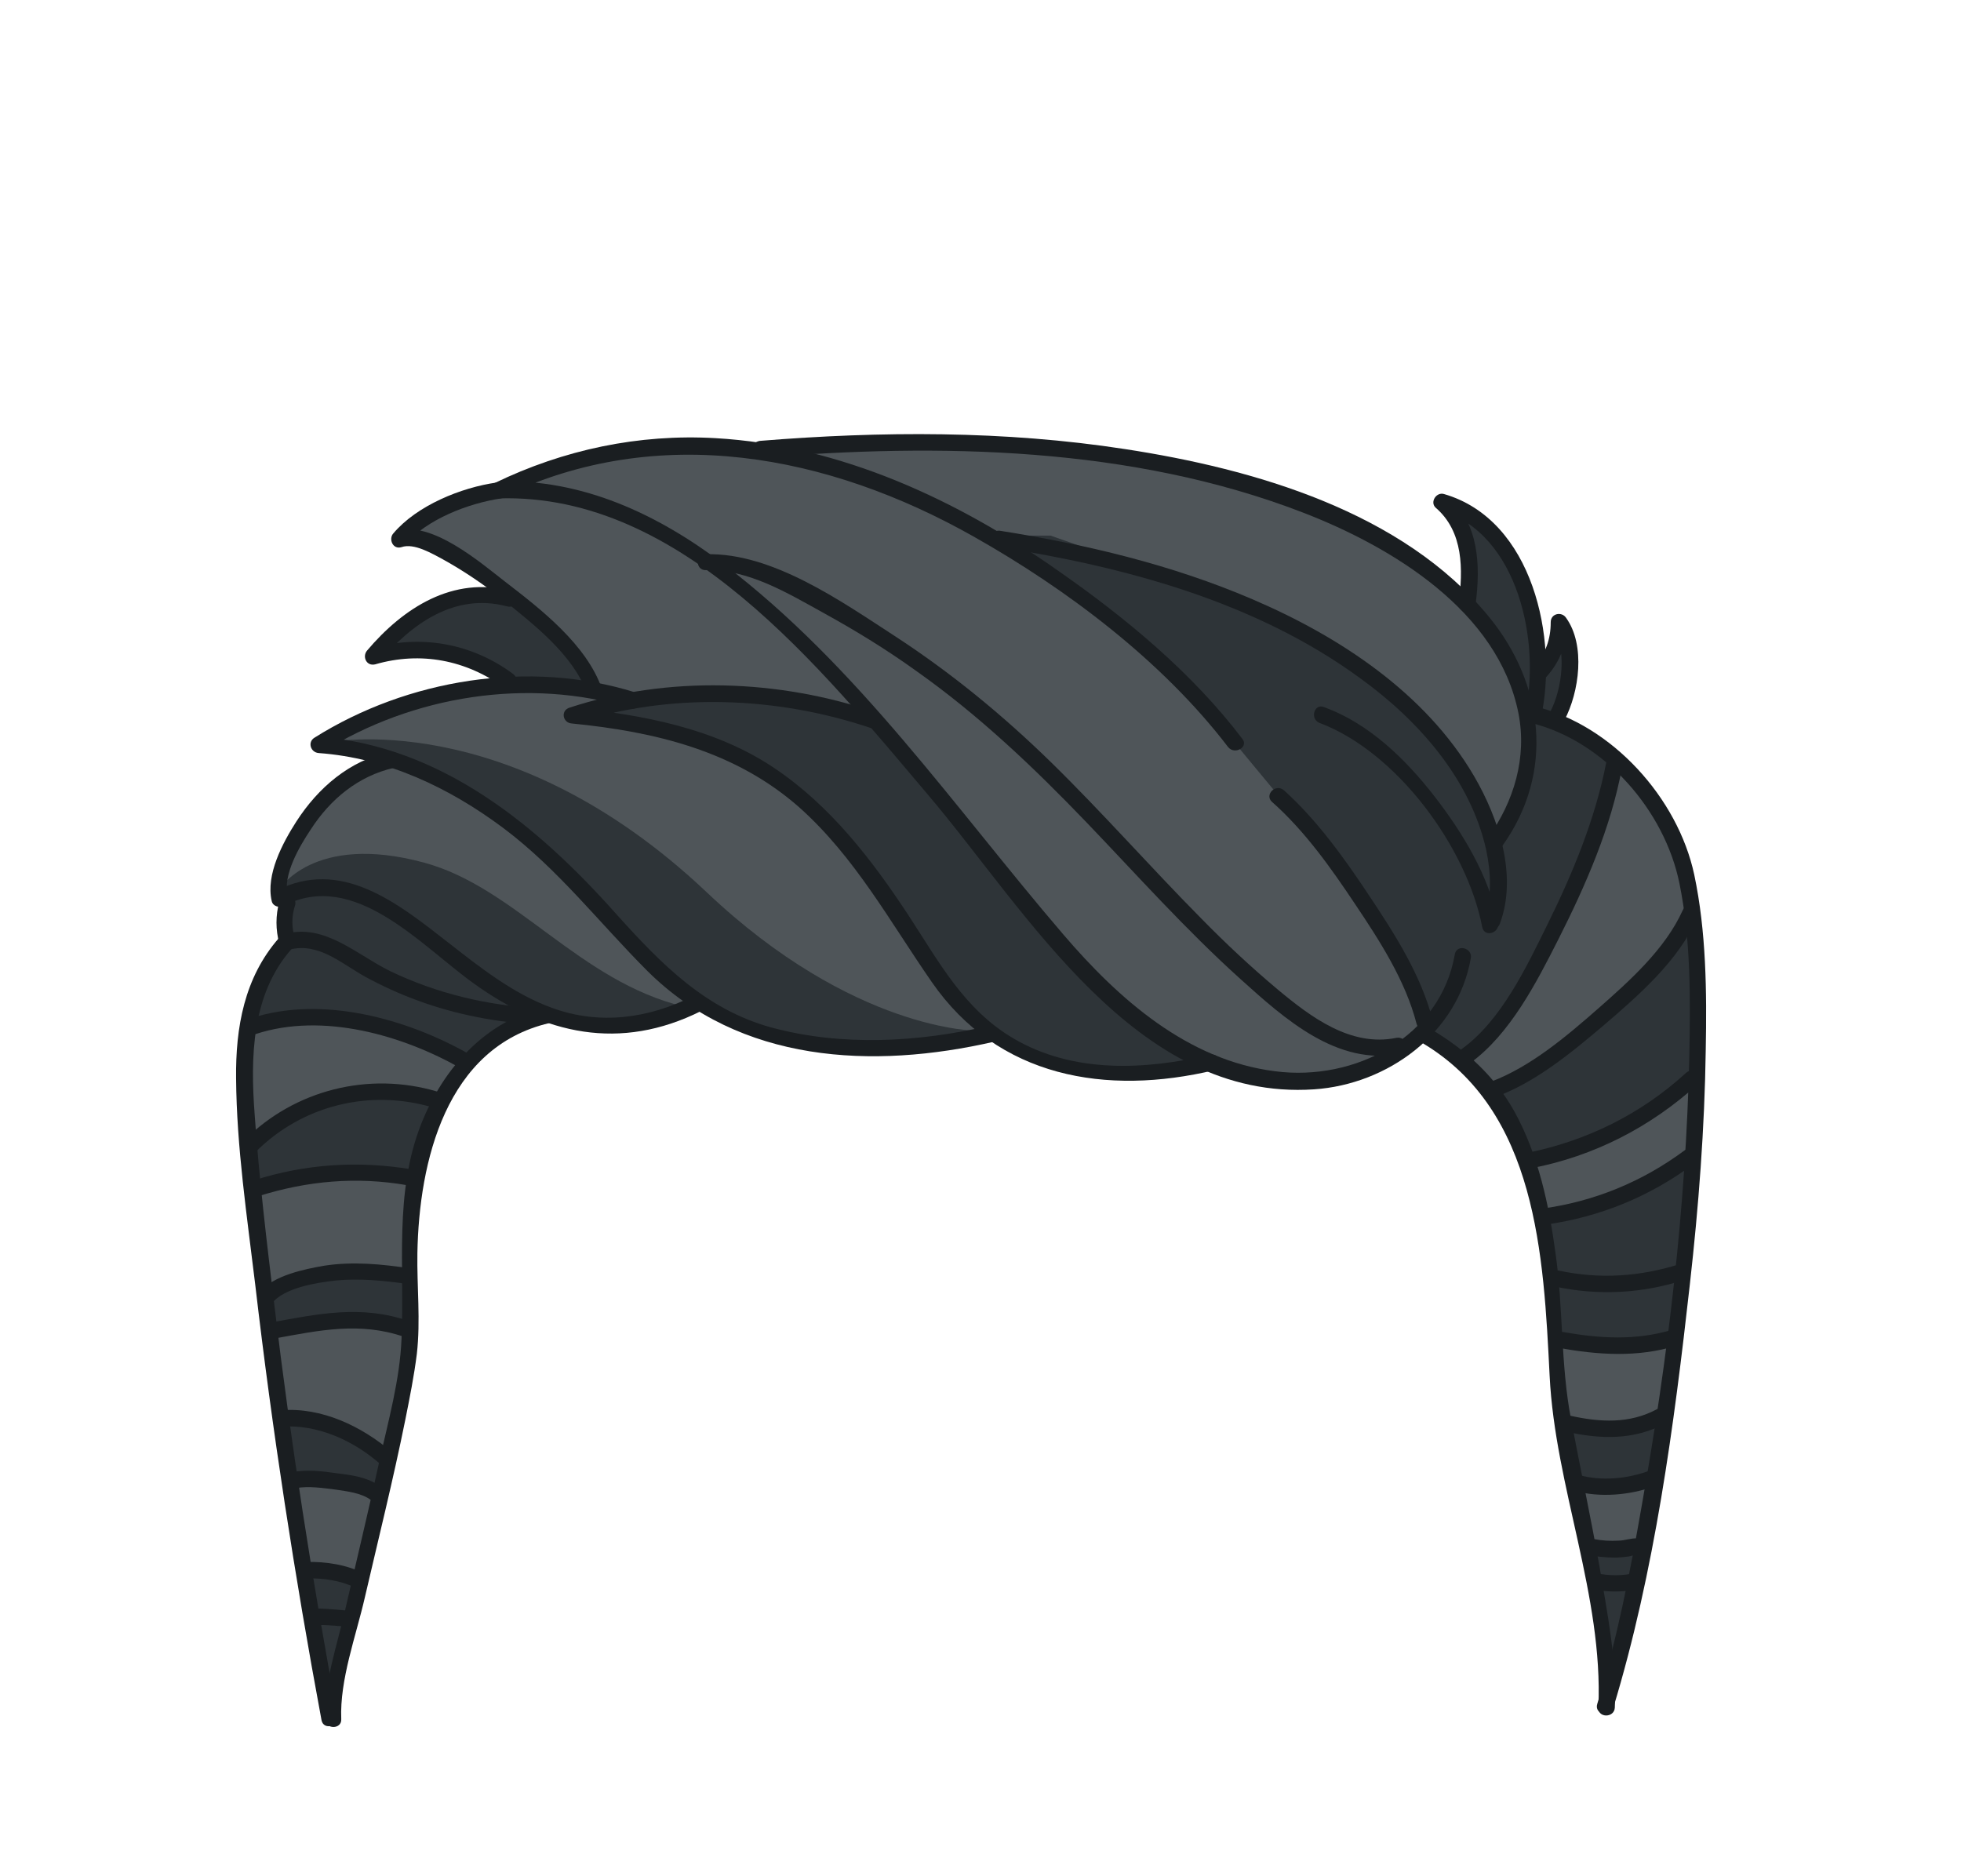 <?xml version="1.0" encoding="utf-8"?>
<!-- Generator: Adobe Illustrator 19.2.0, SVG Export Plug-In . SVG Version: 6.00 Build 0)  -->
<svg version="1.1" id="Layer_1" xmlns="http://www.w3.org/2000/svg" xmlns:xlink="http://www.w3.org/1999/xlink" x="0px" y="0px"
	 viewBox="0 0 358 342.5" style="enable-background:new 0 0 358 342.5;" xml:space="preserve">
<style type="text/css">
	.st0{fill:#4F5559;}
	.st1{fill:#2E3438;}
	.st2{fill:#1A1E21;}
</style>
<g>
	<path class="st0" d="M60.3,312.2c-4.8-26-8.7-52.1-11.7-77.8c-0.3-2.5-0.6-4.9-0.9-7.4c-1.2-9.9-2.5-20.1-2.6-30.1
		c-0.1-10.6,2.2-18.2,7.1-24l0.6-0.7l-0.2-0.9c-0.4-1.9-0.3-3.6,0-5.4l0.4-2l-1.6-0.3c-0.5-3.1,0.9-7.3,4.3-12.5
		c3.1-4.7,7-8.3,11.4-10.3l5.3-2.4l-5.6-1.3c-2.4-0.6-4.9-1-7.2-1.2c9-5.4,19.3-8.8,30-9.8l6.2-0.6l-5.4-3.1
		c-4.5-2.6-9.3-3.9-14.3-3.9c-2.2,0-4.4,0.3-6.6,0.8c4.2-4.7,10.6-9.8,18.4-9.8c0.2,0,0.5,0,0.7,0l6.5,0.3l-5.3-3.9
		c-2.9-2.1-5.6-3.9-8.2-5.3l-0.6-0.3c-1.8-1-4.3-2.3-6.7-2.3c-0.1,0-0.2,0-0.2,0c4.2-4.2,11.3-6.8,16.7-7.6h0.3l0.3-0.1
		c11.1-5.3,22.8-8,34.6-8c1.4,0,2.9,0,4.4,0.1c2.3,0.1,4.6,0.4,7.3,0.7l0.6,0.1l0.5-0.2c10.1-0.8,19.4-1.2,28.4-1.2
		c13.5,0,25.8,0.9,37.7,2.7c27.6,4.2,47.4,12.3,60.3,24.7l3.1,2.9l0.3-4.2c0.3-4.2,0.2-10.1-3.6-14.6c10,4.1,14.3,15.8,15.1,25.8
		l3.8,0.7c0.6-1.3,1-2.7,1.1-4.1c1.9,4.2,1.1,10.6-1,14.9l-0.9,1.9l1.9,0.8c10.9,4.8,19.8,15.8,22.3,27.4c2.2,10.3,2.2,21.2,2,31.5
		c-0.2,12.9-1.1,26.4-2.9,42.6c-2.6,23.8-5.9,49-12.7,72.9c-0.2-10-2.4-19.9-4.5-29.5c-1.9-8.7-4-17.7-4.4-26.6
		c-1-22-2.3-49.3-24.1-62.3l-1.3-0.8l-1.1,1c-5,4.5-11.8,7.4-18.6,7.9c-0.9,0.1-1.9,0.1-2.8,0.1c-5.3,0-10.4-1-15.6-3.1l-0.6-0.2
		l-0.6,0.1c-4.9,1.1-9.7,1.7-14.2,1.7c-9.2,0-17.3-2.3-24-6.8l-0.7-0.5l-0.8,0.2c-7.4,1.7-14.5,2.5-21.2,2.5
		c-11.8,0-22.2-2.6-30.7-7.9l-0.9-0.6l-1,0.5c-5,2.4-10.1,3.6-15.1,3.6c-3.4,0-6.9-0.6-10.4-1.7l-0.7-0.2l-0.7,0.2l0,0l0,0
		c-22.6,5-25.4,32.4-25.6,43.9c0,2.3,0,4.6,0.1,6.8c0.1,3.8,0.3,7.6-0.2,11.4c-0.4,3.8-1.2,7.6-2,11.8c-1.7,8.2-3.6,16.5-5.5,24.5
		c-0.6,2.6-1.2,5.3-1.9,7.9c-0.4,1.8-0.9,3.6-1.4,5.5C61.9,301.8,60.5,307.1,60.3,312.2z"/>
	<g>
		<path class="st1" d="M294.9,288.6c-1,0-1.9-0.1-2.9-0.2l-0.7-0.1l-0.4-2.1c-0.1-0.3-0.6-3.1-0.6-3.1l1.3,0.2c1,0.1,2,0.2,2.8,0.2
			h0.3c0.8,0,1.6-0.1,2.4-0.2c0.2,0,0.3-0.1,0.5-0.1l1.7-0.4l-0.3,1.5c-0.2,1.1-0.4,2.2-0.7,3.4l-0.1,0.7l-0.7,0.1
			C296.7,288.6,295.8,288.6,294.9,288.6z"/>
		<path class="st1" d="M293.1,270.9c-1.6,0-3.2-0.2-4.7-0.5l-0.6-0.2l-0.1-0.6c-0.5-2.6-1-5.2-1.5-7.7l-0.3-1.5l1.5,0.3
			c2.3,0.5,4.4,0.7,6.4,0.7c2.9,0,5.5-0.5,7.9-1.4l1.6-0.7L303,261c-0.4,2.6-0.8,5.2-1.2,7.8l-0.1,0.6l-0.6,0.2
			C298.6,270.5,295.8,270.9,293.1,270.9z"/>
		<path class="st1" d="M295.3,245.2c-3,0-6.3-0.3-10.2-1l-0.9-0.1l-0.1-0.9c-0.2-2.9-0.3-5.5-0.5-8.1l-0.1-1.3l1.3,0.2
			c2.9,0.5,5.8,0.8,8.6,0.8c4,0,8-0.5,11.9-1.6l1.4-0.4l-0.2,1.5c-0.3,2.8-0.6,5.6-1,8.8l-0.1,0.7l-0.6,0.2
			C301.8,244.8,298.7,245.2,295.3,245.2z"/>
		<path class="st1" d="M293.3,233.9c-3,0-6-0.3-9-0.9l-0.9-0.1l-0.1-0.8c-0.1-1-0.2-2-0.4-3c-0.3-1.9-0.5-3.7-0.8-5.4l-0.2-1l1-0.2
			c8.7-1.3,16.7-4.5,23.9-9.5l1.7-1.2l-0.1,2.1c-0.4,5.5-0.9,11.3-1.5,17.2l-0.1,0.7l-0.6,0.2C301.9,233.3,297.6,233.9,293.3,233.9z
			"/>
		<path class="st1" d="M282.7,130.9c-0.5-0.2-0.9-0.3-1.4-0.4l-0.9-0.3l0.2-0.9c0.3-1.8,0.5-3.7,0.6-5.6v-0.4l0.3-0.3l0.1-0.1
			c1.1-1.2,1.9-2.6,2.5-4l1.9,0.3c0.4,3.6-0.5,8-2.1,11.2l-0.4,0.8L282.7,130.9z"/>
		<path class="st1" d="M278.1,126.9c-1.4-4.8-3.8-9.3-7.2-13.5c-0.7-0.8-1.4-1.6-2.3-2.6l-0.3-0.3l0.1-0.5c0.7-6,0.3-10.5-1.4-14
			l-1.5-3.3l3,2c9.7,6.5,12.8,21.1,11.6,32L278.1,126.9z"/>
		<path class="st1" d="M294.4,138.9l-0.5-0.4c-4.1-3.4-8.7-5.9-13.5-7.2l-1.4-0.4l0.2,1.5c0.8,7.6-1.1,15-5.7,21.5l-0.3,0.4l0.1,0.4
			c1.2,5.2,1.1,9.8-0.4,13.8c0,0.1-0.1,0.1-0.1,0.2l-0.1,0.2l-0.1,0.2l0,0c-0.4,2.8-2.7,5-4.9,6.7c-0.1,0.1-0.2,0.1-0.3,0.1
			c-0.9,4.3-3,8.4-6.1,11.8l-0.8,0.9l1,0.6c1.6,1,3.2,2.1,4.6,3.2l0.7,0.6l0.6-0.6c0,0,0,0,0.1-0.1c7-5.1,11.6-14.4,15.3-21.9
			l0.6-1.2c5.7-11.4,9.1-20.8,10.8-29.6l-1-0.3l1,0.2L294.4,138.9z"/>
		<polygon class="st1" points="262.6,188.3 259.7,185.1 255.6,175.7 244.9,158.9 234,146 224.8,134.9 213.5,122.1 205.9,116 
			194.6,106.7 183.5,97.8 191.8,97.8 210.1,104.2 221.3,107 234.6,113.4 247.6,121.5 257.1,129.1 265.5,138.9 271.4,147.5 
			276.1,156.5 276.1,171.2 267.7,184.7 		"/>
		<path class="st1" d="M105.9,125.3c-3.2-0.5-6.5-0.7-9.8-0.7c-0.7,0-1.3,0-2,0h-0.6l-0.3-0.6c0-0.1-0.1-0.1-0.2-0.2
			c-5-3.7-10.8-5.6-16.9-5.6c-1.2,0-2.4,0.1-3.6,0.2l-3,0.4l2.2-2.1c5.2-5,10.7-7.6,16.2-7.6c1.6,0,3.3,0.2,4.9,0.7
			c0.1,0,0.1,0,0.1,0H93l0.5-0.2l0.4,0.3c4.8,3.8,10.2,8.4,12.9,13.8l0.9,1.7L105.9,125.3z"/>
		<path class="st1" d="M93.5,184.8c-8.1-0.9-15.8-3.1-22.8-6.5c-1.6-0.8-3.2-1.8-4.8-2.7c-3.5-2.1-7.1-4.3-11-4.3
			c-0.4,0-0.9,0-1.3,0.1l-0.9,0.1l-0.2-0.9c-0.3-1.8-0.2-3.7,0.4-5.5c0,0,0-0.1,0-0.2l-0.4-1l1-0.4c1.8-0.6,3.6-1,5.5-1
			c8.3,0,15.8,6.2,22.5,11.7c1.9,1.6,3.8,3.1,5.5,4.4c2.3,1.7,4.7,3.2,7,4.4L93.5,184.8z"/>
		<path class="st1" d="M67.9,271.8c-1.8-1-4.2-1.4-6.4-1.7h-0.2c-1.5-0.2-3.3-0.4-5-0.4c-0.7,0-1.4,0-2,0.1l-1,0.1l-0.1-1
			c-0.4-2.8-0.8-5.5-1.2-8.3l-0.2-1.2H53c5.7,0.1,11.9,2.6,16.9,6.9l0.5,0.4l-0.1,0.6c-0.2,1.1-0.5,2.2-0.8,3.3l-0.4,1.7L67.9,271.8
			z"/>
		<path class="st1" d="M62.8,295.1c-0.4-0.1-0.8-0.1-1.1-0.1h-0.4c-1-0.1-2.1-0.1-3.2-0.1h-0.8l-0.2-1c-0.3-1.9-0.6-3.7-0.9-5.6
			l-0.2-1.2h1.2c1.9,0,4.8,0.3,7.3,1.4l0.8,0.3c0,0-0.9,4-1.2,5.3l-0.2,0.9L62.8,295.1z"/>
		<path class="st1" d="M48.9,237.3l0.3-0.3c2-2.1,5.9-3.5,11.9-4.1c1.2-0.1,2.4-0.2,3.7-0.2c2.5,0,5.2,0.2,8.7,0.7l0.8,0.1v0.9
			c0,2,0,4.2,0,6.4v1.3l-1.3-0.4c-2.8-0.8-5.7-1.2-8.8-1.2c-4.6,0-9.2,0.9-13.7,1.7l-1,0.2L48.9,237.3z"/>
		<path class="st1" d="M59.2,305.9c-0.5-3-1.1-5.9-1.6-8.9l-0.2-1.2h1.2c0.7,0,1.3,0,2,0.1h0.1c0.5,0,1,0.1,1.4,0.1
			c0.1,0,0.2,0,0.3,0.1l1,0.2l-0.2,1l-0.4,1.6c-0.6,2.3-1.2,4.7-1.7,7L59.2,305.9z"/>
		<path class="st1" d="M46.4,215.3c-0.2-1.7-0.3-3.4-0.5-5.1v-0.5l0.3-0.3c6.3-6.2,14.6-9.5,23.4-9.5c3,0,6,0.4,9,1.2l1.2,0.3
			l-0.5,1.1c-0.5,1.1-1,2.1-1.4,3.1c-1,2.5-1.7,5.1-2.2,8l-0.2,1l-1-0.2c-3.2-0.5-6.5-0.8-9.6-0.8c-5.8,0-11.5,0.9-17.1,2.5
			l-1.2,0.3L46.4,215.3z"/>
		<path class="st1" d="M84.6,193.1c-9.1-5-18.9-7.8-27.6-7.8c-3.4,0-6.6,0.4-9.6,1.2l-1.6,0.4l0.4-1.6c1.1-5,3.1-9.1,6.1-12.6
			l0.2-0.2l0.3-0.1c0.7-0.2,1.5-0.3,2.2-0.3c3.5,0,6.4,1.9,9.3,3.7c0.9,0.6,1.8,1.1,2.7,1.6c3,1.6,6.2,3.1,9.5,4.3
			c4.9,1.8,10.3,3.1,15.9,3.8l3.1,0.4l-2.7,1.5c-2.5,1.4-4.9,3.2-7,5.4l-0.5,0.6L84.6,193.1z"/>
		<path class="st1" d="M205,195.6c-7.8,0-14.7-1.7-20.5-5.2c-7.9-4.6-12.4-11.6-17.1-19.1c-0.8-1.2-1.6-2.5-2.4-3.7
			c-5.7-8.6-13.5-19.5-24.3-26.7c-7.3-4.9-16.5-8.1-28.7-9.9l-0.1-2c5.9-1.3,12-2,18.2-2c10,0,19.8,1.7,29.3,4.9l0.3,0.1l0.2,0.2
			c2.5,2.9,4.9,5.7,7.3,8.5c1,1.2,2,2.4,3,3.6c3.2,3.7,6.3,7.8,9.7,12.1c10.4,13.3,22.2,28.4,36.7,36.1l2.6,1.4l-2.9,0.5
			C212.3,195.3,208.5,195.6,205,195.6z"/>
		<path class="st1" d="M278.7,210.6c-0.9-2.6-2-4.9-3.2-7.1c-0.5-1-1.2-2-2-3.1l-0.7-1l1.2-0.5c6.5-2.7,12.3-7.5,18.3-12.5
			c5.8-4.9,11.2-9.8,14.8-15.7l1.6-2.6l0.3,3c0.7,7.6,0.6,15.3,0.4,21.9c0,0.6-0.1,2.6-0.1,2.6v0.7l-0.7,0.2c-0.1,0-0.1,0.1-0.2,0.1
			c-8.1,7.4-17.7,12.3-28.5,14.6l-0.8,0.2L278.7,210.6z"/>
		<path class="st1" d="M293.3,301.4c-0.4-3.7-1-7.4-1.6-10.7l-0.2-1.3l1.3,0.1c0.7,0.1,1.3,0.1,2,0.1c0.6,0,1.2,0,1.9-0.1l1.3-0.1
			l-0.3,1.3c-0.8,3.9-1.6,7.4-2.5,10.8L293.3,301.4z"/>
		<path class="st1" d="M59.6,135.6l6,1.4l9.1,2.4l8.4,4.3l9.2,6l7.7,7l10.9,10.5l12.3,12.7l8.9,6l12.7,4.1l23.8,1l9.7-2.8
			c0,0-22.5,0.1-49.3-25.3C92.6,128.5,59.6,135.6,59.6,135.6z"/>
		<path class="st1" d="M50.9,162.5l44.6,22.3l8.2,1.2l11.6,0.4c0,0,12-2,9.6-2.6c-19.2-4.6-30.8-21.8-47.5-26.3
			C57.1,152,50.9,162.5,50.9,162.5z"/>
	</g>
	<g>
		<g>
			<path class="st2" d="M265.6,174.2c-2.6,15.2-18.3,23.3-32.8,21.4c-16-2-28.6-13.2-38.7-25c-19.8-23.1-37.5-49-62-67.6
				c-12-9.1-25.8-15.6-41.1-15.1c0.3,0.9,0.5,1.9,0.8,2.8c28.4-13.7,59.5-7.7,86,7.3c17,9.6,34.4,22.7,46.4,38.4
				c1.2,1.5,3.8,0,2.6-1.5c-9.1-12-21.3-22.1-33.5-30.6c-18.4-13-39.9-23-62.7-24.3c-14-0.8-27.7,2.1-40.3,8.2
				c-1.4,0.7-0.7,2.8,0.8,2.8c33.4-1,58.8,31.1,78.3,54.1c18.1,21.3,37.9,56,70.5,53.8c13.4-0.9,26.2-10.2,28.6-23.9
				C268.9,173.1,266,172.3,265.6,174.2L265.6,174.2z"/>
		</g>
		<g>
			<path class="st2" d="M220.9,192.6c-12,2.8-25,3.4-35.9-3c-9-5.3-13.6-14-19.1-22.4c-6.7-10.2-14.3-20.1-24.6-27
				c-10.9-7.3-24.1-9.7-36.9-11c0.1,1,0.3,2,0.4,2.9c17.5-5.7,37-5,54.4,0.9c1.8,0.6,2.6-2.3,0.8-2.9c-17.8-6.1-38-6.8-56-0.9
				c-1.7,0.5-1.3,2.8,0.4,2.9c15.2,1.5,29.8,5,41.5,15.3c10.2,9.1,16.5,20.8,24.2,31.9c12.1,17.5,31.9,20.8,51.6,16.1
				C223.5,195,222.7,192.1,220.9,192.6L220.9,192.6z"/>
		</g>
		<g>
			<path class="st2" d="M180.6,187.3c-12.9,3-26.9,3.8-39.8,0.3c-12-3.3-20.1-11.6-28.2-20.6c-14.4-16.2-32-30.8-54.5-32.5
				c0.3,0.9,0.5,1.9,0.8,2.8c16.4-10.3,37.6-13.7,56.2-8c1.8,0.6,2.6-2.3,0.8-2.9c-19.3-6-41.5-2.4-58.5,8.3
				c-1.3,0.8-0.7,2.7,0.8,2.8c12.4,0.9,23.8,6.3,33.7,13.7c10,7.5,17.5,17.3,26.3,26.1c16.9,16.8,41.1,18,63.3,12.9
				C183.2,189.8,182.4,186.9,180.6,187.3L180.6,187.3z"/>
		</g>
		<g>
			<path class="st2" d="M109.9,125.8c-2.8-8.1-11.2-14.6-17.7-19.6c-4.4-3.4-13.5-11.3-19.8-9.2c0.5,0.8,1,1.7,1.5,2.5
				c4-4.7,11.6-7.6,17.6-8.5c1.9-0.3,1.1-3.2-0.8-2.9c-6.5,0.9-14.6,4.2-18.9,9.3c-0.9,1-0.1,3,1.5,2.5c2.3-0.8,5.6,1.2,7.5,2.2
				c3.8,2.1,7.5,4.6,10.9,7.3c5.5,4.4,13,10.2,15.4,17.1C107.6,128.4,110.5,127.6,109.9,125.8L109.9,125.8z"/>
		</g>
		<g>
			<path class="st2" d="M126.5,181.9c-8.2,4.1-17.1,5.3-25.8,2.1c-7.1-2.6-13.1-7.4-19-12c-9.1-7.1-19.5-15.5-31.4-9.3
				c0.7,0.3,1.5,0.6,2.2,0.9c-0.9-3.9,2.2-9.1,4.2-12.1c3.6-5.6,8.7-9.8,15.2-11.3c1.9-0.4,1.1-3.3-0.8-2.9c-7.3,1.6-13,6.5-17,12.7
				c-2.5,3.9-5.6,9.7-4.5,14.5c0.2,1,1.4,1.3,2.2,0.9c12.9-6.7,25,7.2,34.6,14.1c13,9.4,26.8,12.5,41.6,5.1
				C129.8,183.6,128.3,181,126.5,181.9L126.5,181.9z"/>
		</g>
		<g>
			<path class="st2" d="M99.5,183.9c-10.9,2.5-18.6,11.2-22.6,21.3c-5,12.7-3,26-3.6,39.3c-0.3,7.4-2.4,14.9-4,22.1
				c-2,9.1-4.2,18.3-6.3,27.4c-1.4,6.2-3.9,13.4-3.7,19.9c0.1,1.9,3.1,1.9,3,0c-0.3-7.2,2.7-15.2,4.3-22.2
				c2.5-10.8,5.2-21.6,7.4-32.5c0.8-4,1.6-8,2.1-12c0.7-6.1,0-12.3,0.1-18.4c0.3-16.7,5.2-37.6,24.1-42
				C102.2,186.4,101.4,183.5,99.5,183.9L99.5,183.9z"/>
		</g>
		<g>
			<path class="st2" d="M50.9,171.3c-6.3,7.2-7.9,16.3-7.8,25.6c0.1,12.6,2,25.2,3.5,37.7c3.1,26.6,7.2,53.2,12.1,79.5
				c0.4,1.9,3.2,1.1,2.9-0.8c-4.6-24.8-8.5-49.8-11.5-74.9c-1.4-11.6-2.8-23.2-3.6-34.8c-0.8-10.5-0.6-22,6.7-30.3
				C54.3,172,52.2,169.9,50.9,171.3L50.9,171.3z"/>
		</g>
		<g>
			<path class="st2" d="M138.6,83.6c32.9-2.7,68-2.1,99.3,10c16.3,6.3,35.6,18,39.3,36.6c1.6,8.1-0.8,16.1-5.5,22.7
				c-1.1,1.6,1.5,3.1,2.6,1.5c9.5-13.3,7.6-29.5-2.5-41.8c-15.7-19.2-42.9-27-66.4-30.6c-22-3.4-44.5-3.3-66.7-1.5
				C136.7,80.8,136.6,83.8,138.6,83.6L138.6,83.6z"/>
		</g>
		<g>
			<path class="st2" d="M181.8,99.8c23.3,3.6,47.4,10,66.6,24.1c10.5,7.6,20,18.3,22.9,31.2c0.9,4.2,1.1,8.7-0.4,12.8
				c-0.7,1.8,2.2,2.6,2.9,0.8c3.3-8.8-0.2-19.3-4.7-27c-8.9-15.2-24.6-25.5-40.5-32.3c-14.7-6.3-30.3-10-46.1-12.5
				C180.7,96.7,179.8,99.6,181.8,99.8L181.8,99.8z"/>
		</g>
		<g>
			<path class="st2" d="M240.9,132c14.1,5.3,26.9,22.7,29.7,37.3c0.4,1.9,3.2,1.1,2.9-0.8c-1.6-8.5-6.5-16.5-11.7-23.2
				c-5.3-6.8-11.9-13.2-20.1-16.2C239.9,128.4,239.1,131.3,240.9,132L240.9,132z"/>
		</g>
		<g>
			<path class="st2" d="M269.4,110.2c0.9-7,0.6-14.7-5.1-19.6c-0.5,0.8-1,1.7-1.5,2.5c14.6,4.3,18.5,24.6,15.6,37.2
				c-0.4,1.9,2.5,2.7,2.9,0.8c3.2-14.3-1.4-36.2-17.7-40.9c-1.4-0.4-2.6,1.5-1.5,2.5c5.1,4.4,5,11.3,4.2,17.5
				C266.1,112.1,269.1,112.1,269.4,110.2L269.4,110.2z"/>
		</g>
		<g>
			<path class="st2" d="M279.5,132c13.4,3.3,24.4,16,27.1,29.3c2.1,10.3,2,21.1,1.8,31.6c-0.6,27.5-3.9,55.1-8.7,82.1
				c-2.1,12.1-4.5,24.3-8.1,36.1c-0.6,1.9,2.3,2.6,2.9,0.8c7.6-25,11.1-51.5,14-77.4c1.6-14.2,2.7-28.5,2.9-42.8
				c0.2-10.6,0.1-21.6-2.1-32c-3-14-15-27.3-29-30.7C278.4,128.6,277.6,131.5,279.5,132L279.5,132z"/>
		</g>
		<g>
			<path class="st2" d="M259.6,190.4c21,12.4,22.2,38.9,23.3,60.8c1,20.3,9.8,40.1,8.9,60.6c-0.1,1.9,2.9,1.9,3,0
				c0.4-8.6-1.4-17.4-2.8-25.8c-1.6-9-3.5-17.9-5.2-26.9c-1.9-9.9-1.4-20.2-2.8-30.1c-1.2-8.9-3.1-18-7.5-26
				c-3.6-6.5-9-11.4-15.3-15.1C259.5,186.8,258,189.4,259.6,190.4L259.6,190.4z"/>
		</g>
		<g>
			<path class="st2" d="M51,164.5c-0.7,2.8-0.7,5.1,0,7.9c0.2,0.8,1.1,1.3,1.8,1c5.3-1.4,9.5,2.5,13.8,4.9c3.1,1.7,6.4,3.2,9.7,4.4
				c7.1,2.6,14.5,4,22.1,4.4c1.9,0.1,1.9-2.9,0-3c-9.4-0.5-18.7-2.7-27.2-6.8c-6.1-3-11.9-8.7-19.1-6.8c0.6,0.3,1.2,0.7,1.8,1
				c-0.7-2.1-0.7-4.2,0-6.3C54.3,163.5,51.4,162.7,51,164.5L51,164.5z"/>
		</g>
		<g>
			<path class="st2" d="M93.3,107.9c-10.6-2.8-19.7,3.1-26.3,10.9c-0.9,1.1-0.1,2.9,1.5,2.5c8.3-2.4,16.6-0.8,23.6,4.3
				c1.6,1.1,3.1-1.5,1.5-2.6c-7.6-5.6-16.9-7.2-25.9-4.6c0.5,0.8,1,1.7,1.5,2.5c5.9-7,13.8-12.7,23.3-10.2
				C94.4,111.3,95.2,108.4,93.3,107.9L93.3,107.9z"/>
		</g>
		<g>
			<path class="st2" d="M232.2,146.4c6,5.3,10.8,12.1,15.2,18.7c4.5,6.7,9.2,14,11.2,21.8c0.5,1.9,3.4,1.1,2.9-0.8
				c-2.1-8.1-6.9-15.6-11.5-22.5c-4.5-6.8-9.5-13.8-15.6-19.3C232.9,143,230.8,145.1,232.2,146.4L232.2,146.4z"/>
		</g>
		<g>
			<path class="st2" d="M293.2,139.4c-2,10.2-6.1,20.1-10.7,29.4c-3.8,7.7-8.4,17.5-15.6,22.7c-1.5,1.1,0,3.7,1.5,2.6
				c7.3-5.3,12.1-14.7,16.1-22.6c5-9.9,9.6-20.4,11.6-31.3C296.4,138.3,293.5,137.5,293.2,139.4L293.2,139.4z"/>
		</g>
		<g>
			<path class="st2" d="M273,200.3c7.4-2.7,14-8.2,19.9-13.2c6.3-5.4,13.5-11.7,16.9-19.4c0.8-1.7-1.8-3.3-2.6-1.5
				c-3.2,7.1-9.7,12.9-15.5,18c-5.7,5-12.3,10.6-19.5,13.3C270.4,198,271.2,200.9,273,200.3L273,200.3z"/>
		</g>
		<g>
			<path class="st2" d="M279.6,213.3c11.4-2.2,21.7-7.5,30.3-15.3c1.4-1.3-0.7-3.4-2.1-2.1c-8.2,7.5-18.1,12.4-29,14.6
				C276.9,210.8,277.7,213.7,279.6,213.3L279.6,213.3z"/>
		</g>
		<g>
			<path class="st2" d="M282.2,223.6c9.9-1.4,18.9-5.1,26.9-11c1.5-1.1,0-3.7-1.5-2.6c-7.8,5.8-16.6,9.4-26.2,10.7
				C279.5,221,280.4,223.9,282.2,223.6L282.2,223.6z"/>
		</g>
		<g>
			<path class="st2" d="M283.8,234.9c8,1.7,15.9,1.3,23.7-1.2c1.8-0.6,1-3.5-0.8-2.9c-7.3,2.3-14.6,2.8-22.1,1.2
				C282.7,231.6,281.9,234.5,283.8,234.9L283.8,234.9z"/>
		</g>
		<g>
			<path class="st2" d="M284.5,246.1c7.3,1.3,14.4,1.8,21.6-0.4c1.8-0.6,1.1-3.5-0.8-2.9c-6.7,2-13.2,1.6-20,0.4
				C283.4,242.9,282.6,245.8,284.5,246.1L284.5,246.1z"/>
		</g>
		<g>
			<path class="st2" d="M285.9,261.4c6.2,1.4,12.4,1.6,18.1-1.5c1.7-0.9,0.2-3.5-1.5-2.6c-5,2.7-10.4,2.4-15.8,1.2
				C284.9,258.1,284.1,261,285.9,261.4L285.9,261.4z"/>
		</g>
		<g>
			<path class="st2" d="M287.4,272.2c4.7,1.3,10.1,0.8,14.6-0.8c1.8-0.7,1-3.6-0.8-2.9c-4,1.5-8.8,2-13,0.8
				C286.4,268.8,285.6,271.7,287.4,272.2L287.4,272.2z"/>
		</g>
		<g>
			<path class="st2" d="M290.9,290.2c2.5,0.5,4.9,0.5,7.5,0.1c1.9-0.3,1.1-3.2-0.8-2.9c-1.9,0.3-3.9,0.3-5.9-0.1
				C289.8,287,289,289.9,290.9,290.2L290.9,290.2z"/>
		</g>
		<g>
			<path class="st2" d="M85.7,192.5c-11.4-6.5-26.9-10.8-39.8-6.6c-1.8,0.6-1,3.5,0.8,2.9c12.2-4,26.8,0.2,37.5,6.3
				C85.9,196.1,87.4,193.5,85.7,192.5L85.7,192.5z"/>
		</g>
		<g>
			<path class="st2" d="M79.8,199.3c-12.5-3.7-26-0.3-35.2,8.9c-1.4,1.4,0.8,3.5,2.1,2.1c8.5-8.5,20.8-11.5,32.3-8.1
				C80.9,202.8,81.7,199.9,79.8,199.3L79.8,199.3z"/>
		</g>
		<g>
			<path class="st2" d="M47.2,218.4c8.9-2.8,17.9-3.6,27.1-2c1.9,0.3,2.7-2.6,0.8-2.9c-9.7-1.6-19.3-1-28.7,2
				C44.5,216,45.3,218.9,47.2,218.4L47.2,218.4z"/>
		</g>
		<g>
			<path class="st2" d="M74.9,231.6c-5.2-0.8-10.5-1.3-15.7-0.5c-3.5,0.6-9.4,1.8-11.7,4.8c-1.2,1.5,0.9,3.6,2.1,2.1
				c2.3-2.9,8.2-3.8,11.7-4.2c4.3-0.4,8.6,0,12.8,0.6C76,234.8,76.8,231.9,74.9,231.6L74.9,231.6z"/>
		</g>
		<g>
			<path class="st2" d="M50.1,244.4c8.2-1.5,15.6-3.1,23.7-0.3c1.8,0.6,2.6-2.3,0.8-2.9c-8.7-3-16.5-1.3-25.3,0.3
				C47.4,241.8,48.2,244.7,50.1,244.4L50.1,244.4z"/>
		</g>
		<g>
			<path class="st2" d="M71.5,265.1c-5.5-4.7-12.8-8.2-20.2-7.6c-1.9,0.1-1.9,3.1,0,3c6.6-0.5,13.2,2.5,18.1,6.8
				C70.8,268.5,72.9,266.4,71.5,265.1L71.5,265.1z"/>
		</g>
		<g>
			<path class="st2" d="M54.1,271.7c2.3-0.4,4.9,0,7.3,0.3c2,0.3,4.5,0.6,6.2,1.8c1.6,1.1,3.1-1.5,1.5-2.6c-2.1-1.5-5.1-1.9-7.6-2.2
				c-2.7-0.4-5.5-0.7-8.2-0.2C51.4,269.2,52.2,272.1,54.1,271.7L54.1,271.7z"/>
		</g>
		<g>
			<path class="st2" d="M66.4,287.3c-3-1.6-7-2.2-10.4-2.1c-1.9,0-1.9,3,0,3c2.9-0.1,6.3,0.4,8.9,1.7
				C66.6,290.8,68.1,288.2,66.4,287.3L66.4,287.3z"/>
		</g>
		<g>
			<path class="st2" d="M57.5,296.7c1,0,2,0,3.1,0.1c0.5,0,1,0.1,1.5,0.1c0.2,0,0.3,0.1,0.5,0.1c0.4,0,0.2,0.1,0-0.1
				c1.3,1.4,3.4-0.7,2.1-2.1c-0.7-0.8-2.2-0.8-3.2-0.9c-1.3-0.1-2.6-0.2-3.9-0.2C55.6,293.8,55.6,296.8,57.5,296.7L57.5,296.7z"/>
		</g>
		<g>
			<path class="st2" d="M290,284c1.6,0.2,3.2,0.4,4.8,0.4c0.8,0,1.7-0.1,2.5-0.2c0.5-0.1,1.1-0.3,1.6-0.3c1.9,0.1,1.9-2.9,0-3
				c-1.1-0.1-2.3,0.4-3.4,0.4c-1.5,0.1-3.1,0-4.6-0.3C288.9,280.8,288.1,283.7,290,284L290,284z"/>
		</g>
		<g>
			<path class="st2" d="M128.8,104.1c7.8-0.2,15,4.2,21.7,7.9c5.8,3.2,11.5,6.7,16.9,10.6c11.3,8,21.3,17.5,30.9,27.5
				c9.3,9.7,18.2,19.7,28.2,28.7c8,7.2,17.6,15.9,29.2,13.6c1.9-0.4,1.1-3.3-0.8-2.9c-8.3,1.7-15.6-3.8-21.6-8.8
				c-4.9-4.1-9.6-8.5-14.1-13.1c-9.2-9.3-17.9-19.2-27.3-28.4c-8.8-8.6-18.3-16.4-28.6-23.1c-9.7-6.3-22.3-15.2-34.3-14.9
				C126.9,101.1,126.9,104.1,128.8,104.1L128.8,104.1z"/>
		</g>
		<g>
			<path class="st2" d="M282.3,123.6c2.6-2.9,3.8-6.2,3.8-10.1c-0.9,0.3-1.9,0.5-2.8,0.8c2.9,4.1,1.9,11.5-0.3,15.7
				c-0.9,1.7,1.7,3.2,2.6,1.5c2.7-5.1,3.9-13.7,0.3-18.7c-0.8-1.2-2.8-0.8-2.8,0.8c0,3.1-0.9,5.7-3,8
				C279,123,281.1,125.1,282.3,123.6L282.3,123.6z"/>
		</g>
	</g>
</g>
</svg>
